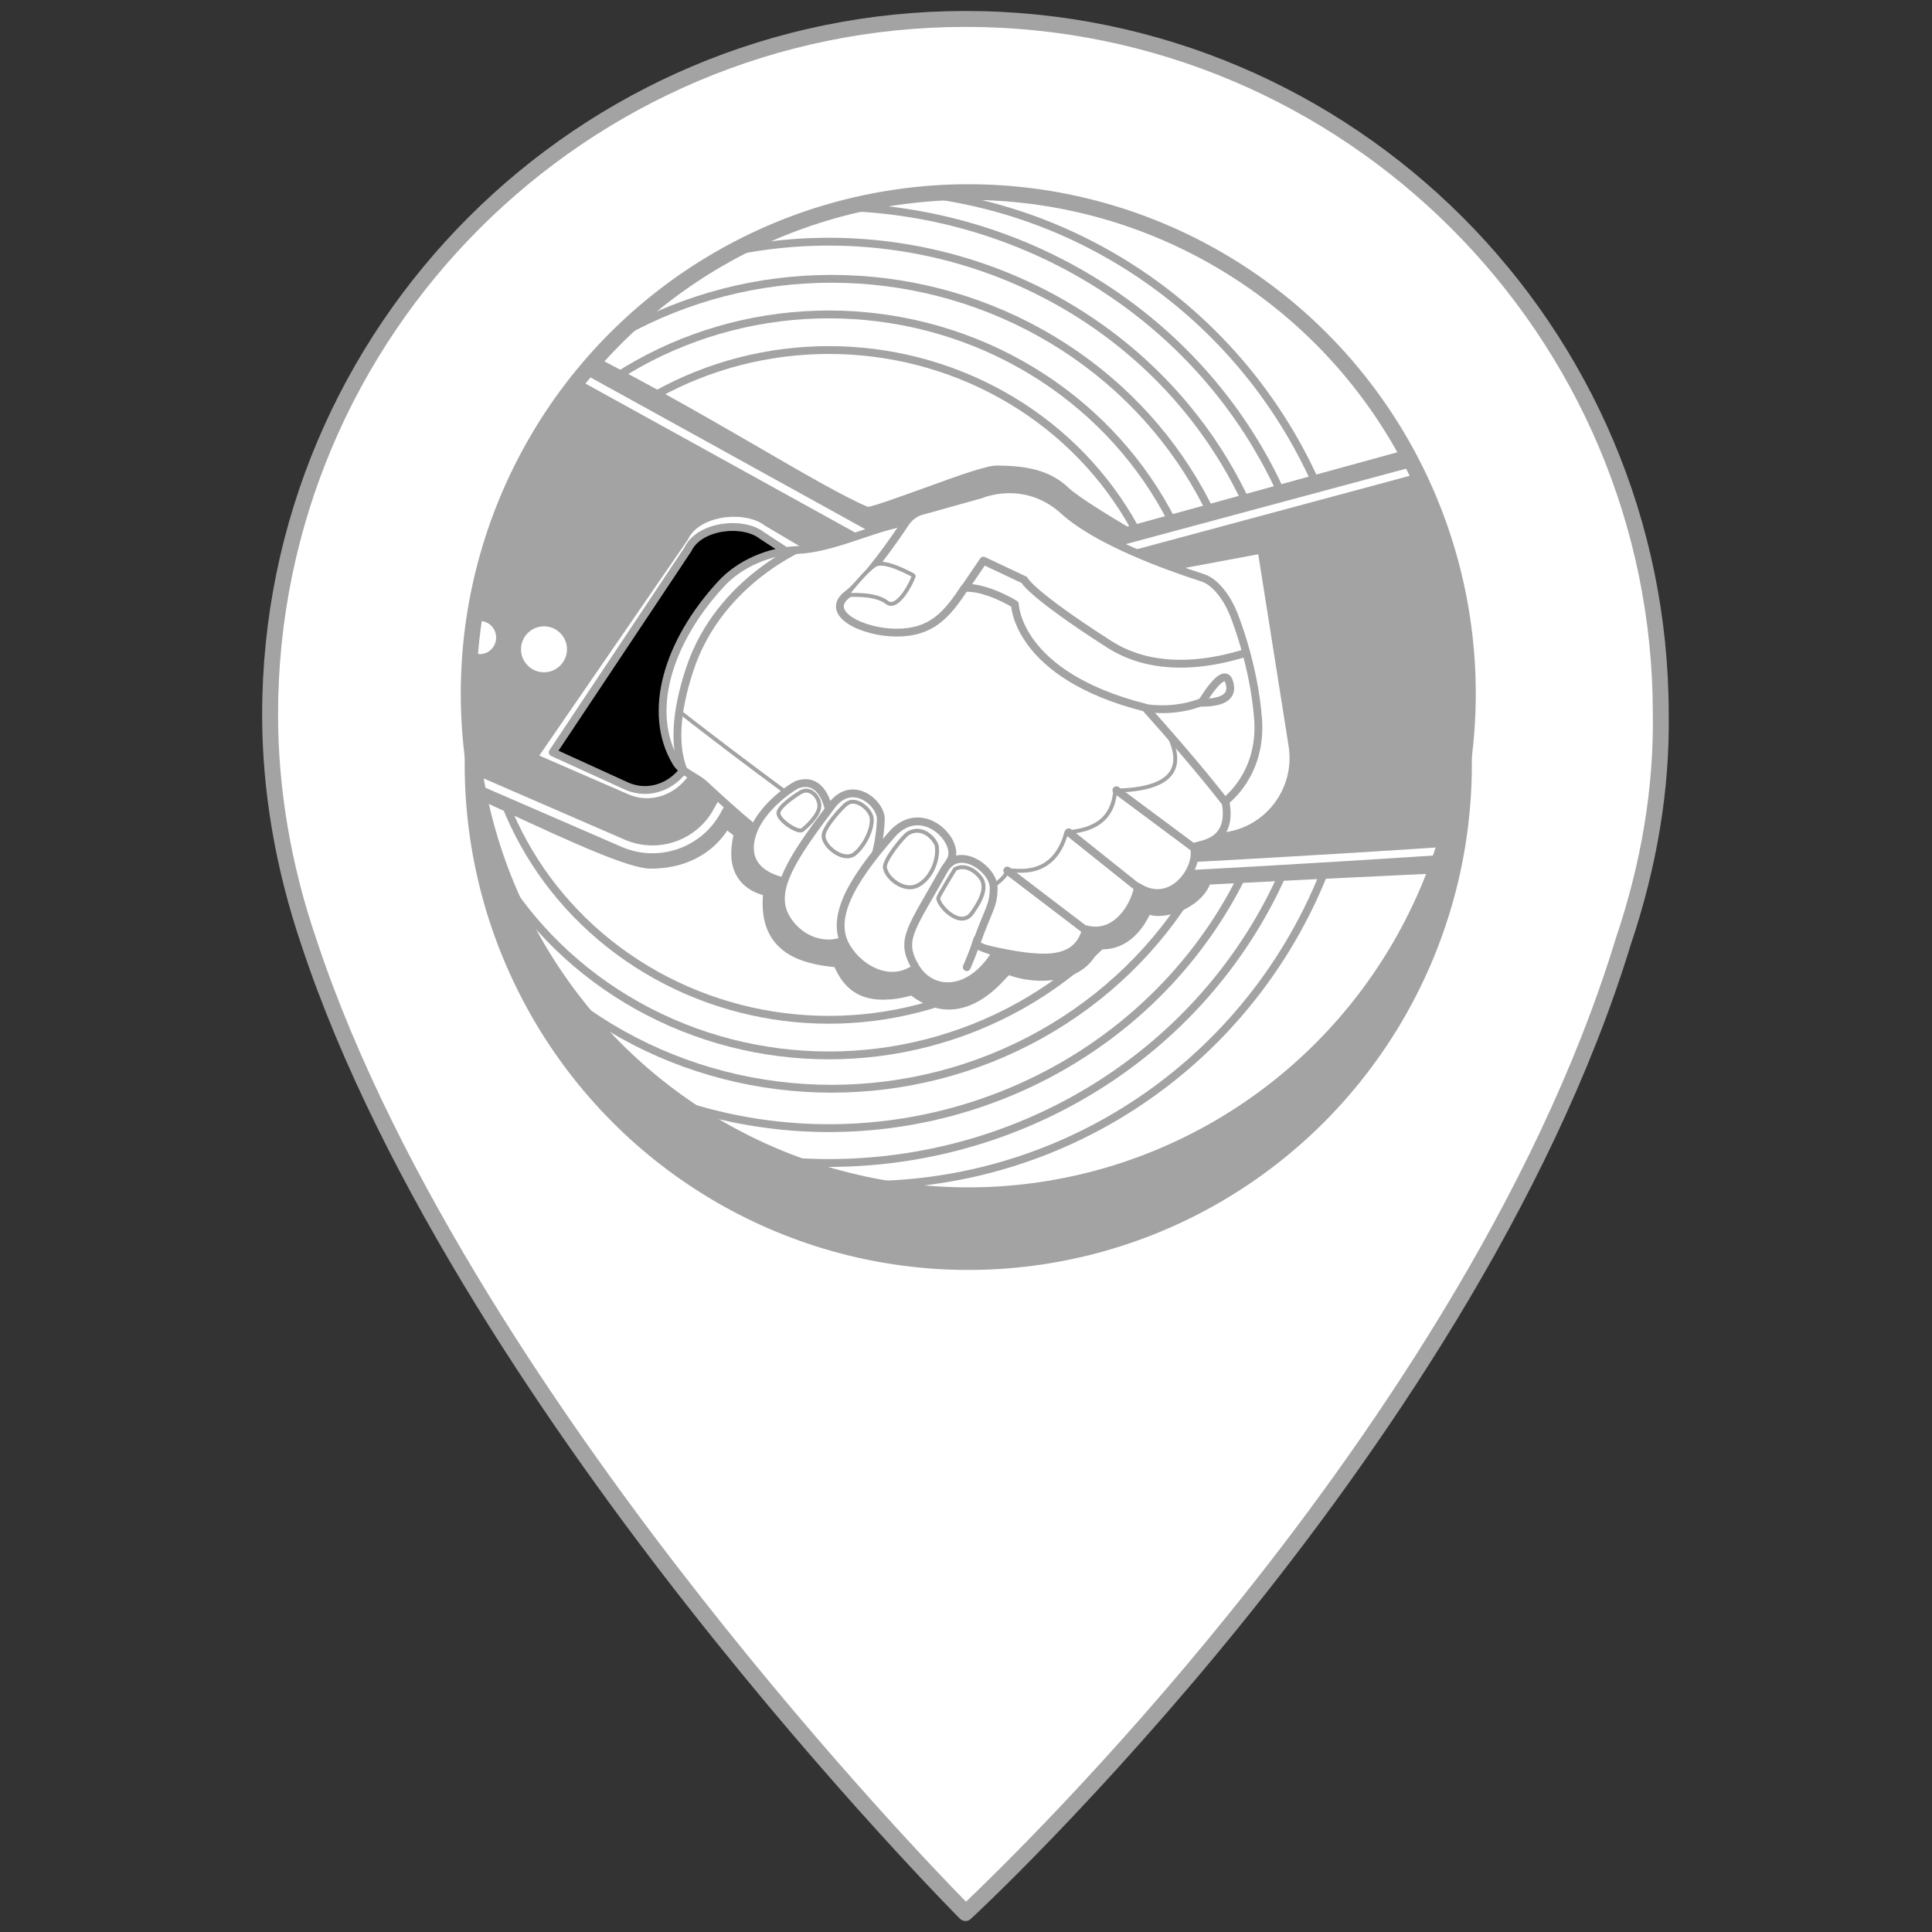 <?xml version="1.0" encoding="utf-8"?>
<!-- Generator: Adobe Illustrator 18.0.0, SVG Export Plug-In . SVG Version: 6.00 Build 0)  -->
<!DOCTYPE svg PUBLIC "-//W3C//DTD SVG 1.1//EN" "http://www.w3.org/Graphics/SVG/1.1/DTD/svg11.dtd">
<svg version="1.1" id="Layer_1" xmlns:x="http://ns.adobe.com/Extensibility/1.0/" xmlns:i="http://ns.adobe.com/AdobeIllustrator/10.0/" xmlns:graph="http://ns.adobe.com/Graphs/1.0/"
	 xmlns="http://www.w3.org/2000/svg" xmlns:xlink="http://www.w3.org/1999/xlink" x="0px" y="0px" viewBox="-5 -5 510 510"
	 enable-background="new -5 -5 510 510" height="510" width="510" xml:space="preserve">
<rect x="-5" y="-5" width="510" height="510" fill="#333333" stroke="none"/>
<g>
	<path fill="#FFFFFF" d="M423.5,243.6C382.6,377.5,249.9,500,249.9,500S117.4,367.3,76.5,243.6c-6.4-18.8-10.2-38.9-10.2-60
		C66.3,82.3,148.4,0,249.9,0s183.5,82.3,183.5,183.5C433.7,204.6,429.9,224.7,423.5,243.6z"/>
	<path fill="#A3A3A3" d="M249.9,502.1c-0.5,0-1.1-0.2-1.5-0.6c-0.3-0.3-33.6-33.8-71.5-82c-35-44.5-81.2-111-102.4-175.2
		c-6.8-20.1-10.3-40.5-10.3-60.6C64.2,81.2,147.5-2.1,249.9-2.1c102.3,0,185.6,83.2,185.6,185.6c0.3,19.9-3.1,40.3-10,60.8
		C404.3,313.7,358,380,323,423.3c-37.9,46.9-71.3,77.9-71.7,78.2C250.9,501.9,250.4,502.1,249.9,502.1z M249.9,2.1
		C149.8,2.1,68.4,83.5,68.4,183.6c0,19.7,3.4,39.7,10.1,59.3c21,63.6,66.9,129.7,101.7,173.9c33.3,42.4,63.1,73.4,69.8,80.2
		c6.8-6.5,36.6-35.3,69.8-76.5c34.8-43.1,80.7-108.8,101.7-177.7c6.8-20.1,10.1-40,9.8-59.5C431.3,83.5,349.9,2.1,249.9,2.1z"/>
</g>
<g>
	
		<ellipse id="XMLID_136_" fill="#A3A3A3" stroke="#A3A3A3" stroke-width="2.067" stroke-linecap="round" stroke-linejoin="round" stroke-miterlimit="10" cx="250.6" cy="196.8" rx="131.9" ry="132.4"/>
	<g>
		<g>
			<defs>
				<ellipse id="XMLID_127_" cx="250.6" cy="178.1" rx="131.9" ry="132.4"/>
			</defs>
			<use xlink:href="#XMLID_127_"  overflow="visible" fill="#FFFFFF"/>
			<clipPath id="XMLID_2_">
				<use xlink:href="#XMLID_127_"  overflow="visible"/>
			</clipPath>
			<g clip-path="url(#XMLID_2_)">
				
					<ellipse fill="#FFFFFF" stroke="#A3A3A3" stroke-width="2.067" stroke-linecap="round" stroke-linejoin="round" stroke-miterlimit="10" cx="223.5" cy="176.5" rx="130.4" ry="131.3"/>
				
					<ellipse fill="#FFFFFF" stroke="#A3A3A3" stroke-width="2.067" stroke-linecap="round" stroke-linejoin="round" stroke-miterlimit="10" cx="213.8" cy="175.8" rx="130.4" ry="126.2"/>
				
					<ellipse fill="#FFFFFF" stroke="#A3A3A3" stroke-width="2.067" stroke-linecap="round" stroke-linejoin="round" stroke-miterlimit="10" cx="213.8" cy="175.8" rx="120.9" ry="117"/>
				
					<ellipse fill="#FFFFFF" stroke="#A3A3A3" stroke-width="2.067" stroke-linecap="round" stroke-linejoin="round" stroke-miterlimit="10" cx="214.5" cy="175.5" rx="110.5" ry="106.9"/>
				
					<ellipse fill="#FFFFFF" stroke="#A3A3A3" stroke-width="2.067" stroke-linecap="round" stroke-linejoin="round" stroke-miterlimit="10" cx="213.8" cy="175.8" rx="101" ry="97.8"/>
				
					<ellipse fill="#FFFFFF" stroke="#A3A3A3" stroke-width="2.067" stroke-linecap="round" stroke-linejoin="round" stroke-miterlimit="10" cx="213.8" cy="175.8" rx="91.4" ry="88.4"/>
			</g>
			<g clip-path="url(#XMLID_2_)">
				<path fill="#A3A3A3" d="M245.3,260.5c-3.3,0-6.6-1.3-9.7-3.7c-2.9,0.8-5.5,1.2-7.7,1.2c-5.9,0-9.6-2.6-12.1-8.6
					c-5.8-0.6-12.1-1.8-15.7-6.3c-2.4-3-3.3-7.2-2.8-12.5c-3.3-0.8-5.6-2.3-6.9-4.5c-1.7-2.6-1.9-6.3-0.8-10.9
					c-0.3-0.3-0.9-0.8-1.3-1.1c-0.7-0.5-1.2-1-1.6-1.3c-2.1,3.7-7.7,10.6-20,10.6c-5.7,0-22.9-8-38.1-15.1c-8-3.7-15-7-18.2-8.1
					c-4.7-1.6-7.8-7.4-9-16.9c-3.5-27.7,10.1-78.3,40.1-97.6c0.2-0.1,0.4-0.2,0.6-0.2c0.2,0,0.3,0,0.4,0.1
					c17.7,8.5,36.6,19.4,51.8,28.2c12.6,7.3,23.5,13.6,29.7,16.1c1.6,0,8.7-2.6,15-4.9c10.1-3.6,16.8-6,19.3-6
					c10.9,0,15.3,2.8,18.2,5.6c2.8,2.7,13.9,9.3,16.1,10.6l85.7-23.6c0.1,0,0.2,0,0.3,0c0.1,0,0.1,0,0.2,0
					c30.1,5.6,20.3,106.8,19.8,111.1c-0.1,0.5-0.5,0.9-1,0.9c-0.6,0-58.1,2.6-83.9,4c-1.8,5.4-8.5,8.3-12.9,8.3c0,0,0,0,0,0
					c-1.2,0-2.1-0.2-2.9-0.6c-1.3,2.7-4.7,9.4-11.9,9.4c-0.6,0-1.1,0-1.7-0.1c-1.7,5.2-7,8.4-14.3,8.4c-3.1,0-6.3-0.6-9-1.7
					c0,0.1-0.1,0.1-0.1,0.2C258.6,253.8,253,260.5,245.3,260.5z"/>
				<g>
					<path fill="#A3A3A3" d="M142,86.4c32.5,15.5,67.9,38.7,81.6,44.4c0.1,0,0.2,0,0.3,0c3.6,0,29.7-10.9,34.3-10.9
						c9.8,0,14.3,2.2,17.5,5.4c3.3,3.1,16.6,10.9,16.6,10.9l86.2-23.7c29.6,5.5,19,110,19,110s-58.9,2.6-84.7,4.1
						c-1.3,5.3-7.9,8.2-12.1,8.2c-1.5,0-2.6-0.4-3.2-1.1c0,0,0,0,0,0c-0.4,0-3.2,10-11.6,10c-0.8,0-1.6-0.1-2.5-0.3
						c-1.4,6-7.3,8.5-13.6,8.5c-3.3,0-6.6-0.7-9.3-1.9c-1.1,1.1-7.1,9.5-15.3,9.5c-2.9,0-6.1-1.1-9.5-3.8c-3.1,0.8-5.7,1.3-7.9,1.3
						c-6,0-9.2-3-11.3-8.5c-9.6-0.9-20.1-3.3-18-18.6c-4.9-1-10.7-3.8-7.7-14.8c0-0.3-4.3-3.5-4.3-4c-1.9,4.1-7.4,11.4-19.8,11.4
						c-8.5,0-46.7-20-56-23.1C92.5,193.1,102.1,112.2,142,86.4 M142,84.4c-0.4,0-0.8,0.1-1.1,0.3c-30.3,19.6-44.1,70.6-40.6,98.6
						c1.2,9.9,4.6,16.1,9.7,17.8c3.2,1.1,10.1,4.3,18.1,8c18.5,8.6,33.1,15.2,38.6,15.2c11.7,0,17.7-6.1,20.3-10.1
						c0.2,0.2,0.4,0.4,0.7,0.6c0.3,0.2,0.6,0.5,0.9,0.7c-1,4.6-0.7,8.3,1.1,11.1c1.4,2.2,3.6,3.8,6.7,4.7c-0.4,5.2,0.6,9.3,3.1,12.4
						c3.7,4.6,9.9,6,15.8,6.6c2.6,5.9,6.7,8.6,12.8,8.6c2.2,0,4.6-0.3,7.4-1.1c3.2,2.4,6.5,3.7,9.9,3.7c7.8,0,13.4-6.3,15.9-9.1
						c2.7,1,5.7,1.5,8.7,1.5c7.4,0,12.9-3.1,15-8.3c0.3,0,0.7,0,1,0c7.2,0,10.9-5.9,12.5-9.1c0.7,0.2,1.5,0.3,2.3,0.3
						c4.5,0,11.3-2.9,13.6-8.3c26.1-1.4,82.7-4,83.2-4c1,0,1.9-0.8,2-1.9c0-0.3,2.6-26.6,1.6-53.2c-1.4-36.7-8.9-56.5-22.3-59
						c-0.1,0-0.3,0-0.4,0c-0.2,0-0.4,0-0.5,0.1L292.6,134c-4.1-2.4-13.1-7.9-15.5-10.2c-4.4-4.2-10-5.9-19-5.9
						c-2.6,0-9.2,2.3-19.6,6.1c-5.4,1.9-12.6,4.6-14.4,4.8c-6.2-2.6-16.9-8.8-29.3-16c-15.2-8.8-34.1-19.7-51.9-28.2
						C142.6,84.4,142.3,84.4,142,84.4L142,84.4z"/>
				</g>
			</g>
			<g clip-path="url(#XMLID_2_)">
				
					<path fill="#A3A3A3" stroke="#FFFFFF" stroke-width="2.067" stroke-linecap="round" stroke-linejoin="round" stroke-miterlimit="10" d="
					M119.7,78.7c3.6,1.8,105.2,58,105.2,58l-40.6,72.4c-4.8,8.8-15.6,12.5-24.8,8.5L77,181.8L119.7,78.7z"/>
				<g>
					<defs>
						<path id="XMLID_135_" d="M284,141.9c0,0,14.9,82.2,16.2,82.2c1.2,0,90.6-4.8,111.6-7.4c4.7-0.6,8-4.8,7.5-9.5l-16.1-87.1
							c-0.5-5.1-5.3-8.6-10.3-7.5L284,141.9z"/>
					</defs>
					<use xlink:href="#XMLID_135_"  overflow="visible" fill="#A3A3A3"/>
					<clipPath id="XMLID_3_">
						<use xlink:href="#XMLID_135_"  overflow="visible"/>
					</clipPath>
					<g display="none" opacity="0.5" clip-path="url(#XMLID_3_)">
						
							<ellipse display="inline" fill="#FFFFFF" stroke="#A3A3A3" stroke-width="2.067" stroke-linecap="round" stroke-linejoin="round" stroke-miterlimit="10" cx="365.1" cy="125.1" rx="29.2" ry="26.4"/>
						
							<ellipse display="inline" fill="#FFFFFF" stroke="#A3A3A3" stroke-width="2.067" stroke-linecap="round" stroke-linejoin="round" stroke-miterlimit="10" cx="366.5" cy="122.5" rx="28" ry="25.3"/>
						
							<ellipse display="inline" fill="#FFFFFF" stroke="#A3A3A3" stroke-width="2.067" stroke-linecap="round" stroke-linejoin="round" stroke-miterlimit="10" cx="367.5" cy="120.1" rx="26" ry="23.5"/>
						
							<ellipse display="inline" fill="#FFFFFF" stroke="#A3A3A3" stroke-width="2.067" stroke-linecap="round" stroke-linejoin="round" stroke-miterlimit="10" cx="368.2" cy="118.4" rx="23.3" ry="21.1"/>
					</g>
					<g display="none" opacity="0.5" clip-path="url(#XMLID_3_)">
						
							<path display="inline" fill="#FFFFFF" stroke="#A3A3A3" stroke-width="2.067" stroke-linecap="round" stroke-linejoin="round" stroke-miterlimit="10" d="
							M343.1,178.8c0,0-2.1,10.7,13.7,17.6c15.8,6.9,24.7,8.6,28.2,14.2"/>
						
							<path display="inline" fill="#FFFFFF" stroke="#A3A3A3" stroke-width="2.067" stroke-linecap="round" stroke-linejoin="round" stroke-miterlimit="10" d="
							M346.2,176.7c0,0-2.7,9.3,13.1,16.2c15.8,6.9,23.4,8.3,26.8,13.8"/>
						
							<path display="inline" fill="#FFFFFF" stroke="#A3A3A3" stroke-width="2.067" stroke-linecap="round" stroke-linejoin="round" stroke-miterlimit="10" d="
							M348.6,174.3c0,0-3.1,7.9,12.7,14.8s22.7,7.9,26.1,13.5"/>
						
							<path display="inline" fill="#FFFFFF" stroke="#A3A3A3" stroke-width="2.067" stroke-linecap="round" stroke-linejoin="round" stroke-miterlimit="10" d="
							M309.1,156c0,0,18.9-9.7,44,5.2c25.1,14.8,25.1,35.2,55.3,33.8c30.2-1.4,33-10.4,33-10.4"/>
						
							<path display="inline" fill="#FFFFFF" stroke="#A3A3A3" stroke-width="2.067" stroke-linecap="round" stroke-linejoin="round" stroke-miterlimit="10" d="
							M309.8,150.8c0,0,18.9-9.7,44,5.2c25.1,14.8,25.1,35.2,55.3,33.8c30.2-1.4,33-10.4,33-10.4"/>
						
							<path display="inline" fill="#FFFFFF" stroke="#A3A3A3" stroke-width="2.067" stroke-linecap="round" stroke-linejoin="round" stroke-miterlimit="10" d="
							M307,159.8c0,0,18.9-9.7,44,5.2c25.1,14.8,25.1,35.2,55.3,33.8c30.2-1.4,33-10.4,33-10.4"/>
						
							<path display="inline" fill="#FFFFFF" stroke="#A3A3A3" stroke-width="2.067" stroke-linecap="round" stroke-linejoin="round" stroke-miterlimit="10" d="
							M304.6,163.3c0,0,18.9-9.7,44,5.2c25.1,14.8,25.1,35.2,55.3,33.8c30.2-1.4,33-10.4,33-10.4"/>
						
							<path display="inline" fill="#FFFFFF" stroke="#A3A3A3" stroke-width="2.067" stroke-linecap="round" stroke-linejoin="round" stroke-miterlimit="10" d="
							M333.5,170.2c0,0,6.2-1,8.2-4.8"/>
						
							<path display="inline" fill="#FFFFFF" stroke="#A3A3A3" stroke-width="2.067" stroke-linecap="round" stroke-linejoin="round" stroke-miterlimit="10" d="
							M333.1,175.7c0,0,8.6-0.7,12.7-7.6"/>
						
							<path display="inline" fill="#FFFFFF" stroke="#A3A3A3" stroke-width="2.067" stroke-linecap="round" stroke-linejoin="round" stroke-miterlimit="10" d="
							M333.8,180.2c0,0,10.7,2.4,16.5-9.7"/>
						
							<path display="inline" fill="#FFFFFF" stroke="#A3A3A3" stroke-width="2.067" stroke-linecap="round" stroke-linejoin="round" stroke-miterlimit="10" d="
							M332.1,206.8c2.4-0.3,22-0.3,34,19.7"/>
						
							<path display="inline" fill="#FFFFFF" stroke="#A3A3A3" stroke-width="2.067" stroke-linecap="round" stroke-linejoin="round" stroke-miterlimit="10" d="
							M323.9,210.6c0,0,23.4-2.1,35.7,15.5"/>
						
							<path display="inline" fill="#FFFFFF" stroke="#A3A3A3" stroke-width="2.067" stroke-linecap="round" stroke-linejoin="round" stroke-miterlimit="10" d="
							M333.8,202.3c0,0,22-2.1,34.4,18.6"/>
					</g>
					
						<use xlink:href="#XMLID_135_"  overflow="visible" fill="none" stroke="#FFFFFF" stroke-width="2.067" stroke-linecap="round" stroke-linejoin="round" stroke-miterlimit="10"/>
				</g>
				<g>
					<defs>
						<path id="XMLID_267_" d="M197.5,132.9l17.4,10.3l-35.1,53.1c-3.3,8.5-11.8,12.6-19.4,9.3l-24.6-10.7l39.9-58
							C179,129.9,191.8,128.5,197.5,132.9z"/>
					</defs>
					<defs>
						<path id="XMLID_134_" d="M196.2,136.4l13,8.5l-31.4,49c-2.9,7.9-10.6,11.6-17.4,8.6l-19.5-8.9l35.7-53.6
							C179.6,133.7,191.1,132.4,196.2,136.4z"/>
					</defs>
					<use xlink:href="#XMLID_267_"  overflow="visible" fill="#FFFFFF"/>
					<use xlink:href="#XMLID_134_"  display="none" overflow="visible" fill="#FFFFFF"/>
					<clipPath id="XMLID_4_">
						<use xlink:href="#XMLID_267_"  overflow="visible"/>
					</clipPath>
					<clipPath id="XMLID_5_" clip-path="url(#XMLID_4_)">
						<use xlink:href="#XMLID_134_"  display="none" overflow="visible"/>
					</clipPath>
					
						<ellipse clip-path="url(#XMLID_5_)" fill="#FFFFFF" stroke="#A3A3A3" stroke-width="2.067" stroke-linecap="round" stroke-linejoin="round" stroke-miterlimit="10" cx="191.9" cy="174.1" rx="37.8" ry="35.4"/>
					
						<ellipse clip-path="url(#XMLID_5_)" fill="#FFFFFF" stroke="#A3A3A3" stroke-width="2.067" stroke-linecap="round" stroke-linejoin="round" stroke-miterlimit="10" cx="192.5" cy="173.6" rx="30" ry="26.6"/>
					
						<use xlink:href="#XMLID_267_"  overflow="visible" fill="none" stroke="#A3A3A3" stroke-width="2.067" stroke-linecap="round" stroke-linejoin="round" stroke-miterlimit="10"/>
					
						<use xlink:href="#XMLID_134_"  display="none" overflow="visible" fill="none" stroke="#A3A3A3" stroke-width="2.067" stroke-linecap="round" stroke-linejoin="round" stroke-miterlimit="10"/>
				</g>
				
					<path fill="#FFFFFF" stroke="#A3A3A3" stroke-width="2.067" stroke-linecap="round" stroke-linejoin="round" stroke-miterlimit="10" d="
					M333.3,146.5"/>
				
					<path fill="#FFFFFF" stroke="#A3A3A3" stroke-width="2.067" stroke-linecap="round" stroke-linejoin="round" stroke-miterlimit="10" d="
					M311.7,147.5"/>
				
					<path fill="#FFFFFF" stroke="#A3A3A3" stroke-width="2.067" stroke-linecap="round" stroke-linejoin="round" stroke-miterlimit="10" d="
					M328,140.1l-28.4,5.3l14.5,70.8l3.7-0.4c11.8-1.2,20.2-12.1,18.4-23.9L328,140.1z"/>
				<g>
					<defs>
						<path id="XMLID_132_" d="M317.8,203.9c-1.9-6.1-9.4-18.9-12.7-24.4c-3.8-6.2-3.1-3.8-8.2-9c-6.5-6.6-14.4-10-22.2-14.7
							c-3.9-2.4-7.5-5.3-10.7-8.4c-3.6-3.5-6-8.1-10.4-10.6c-6-3.4-13.4-5.1-20.4-3.8c-8.6,1.6-18.4,6.8-27.9,7.2
							c-7.3,0.3-15.1,3.6-20,9c-14.1,15.3-19.6,33.8-11.9,46.9c1.6,2.8,5.2,3.8,7.6,6c8.2,7.6,16.8,15.4,26.4,21
							c7.2,4.2,35.4,18.2,44.9,21.5c3.3,1.2,11.2,2.7,14.8,3c5.4,0.5,12.6,0.5,14.6-7.3c7.7,2.1,12.8-5.8,13.7-11.2
							c8.8,5.7,16.2-4.7,14.8-10.4C310,217.7,322.4,218.8,317.8,203.9z"/>
					</defs>
					<use xlink:href="#XMLID_132_"  overflow="visible" fill="#FFFFFF"/>
					<clipPath id="XMLID_6_">
						<use xlink:href="#XMLID_132_"  overflow="visible"/>
					</clipPath>
					
						<path clip-path="url(#XMLID_6_)" fill="#FFFFFF" stroke="#A3A3A3" stroke-width="1.034" stroke-linecap="round" stroke-linejoin="round" stroke-miterlimit="10" d="
						M167.4,177.4c0,0,63.4,50.3,76.7,53c11.9,2.4,16.8-4.5,16.8-5.5c0-1,11.9,3.6,15.6-10.2c11-0.7,12.5-6.9,12.9-11
						c15.8-0.3,18.5-6.4,13.7-15.4c-3.9-7.3,36.5,17.8,36.5,17.8l-25.4,48.7c0,0-45,18.6-46.4,18.3s-60.2-4.1-63.9-6.9
						c-3.8-2.8-33-36.9-34.7-38.7c-1.7-1.7-3.8-53.9-5.2-54.5"/>
					
						<path display="none" clip-path="url(#XMLID_6_)" fill="#FFFFFF" stroke="#A3A3A3" stroke-width="2.067" stroke-linecap="round" stroke-linejoin="round" stroke-miterlimit="10" d="
						M161.6,184.7c0,0,87,48.7,89.4,48.6c5.8-0.2,15.8-1.7,14.9-10.2c3.8,5.8,18.9,0.8,14.4-9.9c6.3,4.6,17.4-1,15.9-9.4
						c8.8,0,17.9-4.8,1.3-23.3c37.5-5.3,50.4,30.1,41.8,42.2c-8.6,12.1-77.6,47.5-77.6,47.5l-113-84.7"/>
					
						<line clip-path="url(#XMLID_6_)" fill="#FFFFFF" stroke="#A3A3A3" stroke-width="2.067" stroke-linecap="round" stroke-linejoin="round" stroke-miterlimit="10" x1="260.9" y1="224.8" x2="281.9" y2="240.8"/>
					
						<line clip-path="url(#XMLID_6_)" fill="#FFFFFF" stroke="#A3A3A3" stroke-width="2.067" stroke-linecap="round" stroke-linejoin="round" stroke-miterlimit="10" x1="295.5" y1="229.4" x2="277.1" y2="214.7"/>
					
						<line clip-path="url(#XMLID_6_)" fill="#FFFFFF" stroke="#A3A3A3" stroke-width="2.067" stroke-linecap="round" stroke-linejoin="round" stroke-miterlimit="10" x1="310.4" y1="219" x2="289.7" y2="203.6"/>
					
						<path clip-path="url(#XMLID_6_)" fill="#FFFFFF" stroke="#A3A3A3" stroke-width="2.067" stroke-linecap="round" stroke-linejoin="round" stroke-miterlimit="10" d="
						M208,138.8c0,0-23,9-30.9,32.8c-7.9,23.8,0.7,31.1,2.7,33.1s-17.5-4.5-17.5-5.5c0-1,7.2-60.4,44-63.9S208,138.8,208,138.8z"/>
					
						<use xlink:href="#XMLID_132_"  overflow="visible" fill="none" stroke="#A3A3A3" stroke-width="2.067" stroke-linecap="round" stroke-linejoin="round" stroke-miterlimit="10"/>
				</g>
				
					<path fill="#FFFFFF" stroke="#A3A3A3" stroke-width="2.067" stroke-linecap="round" stroke-linejoin="round" stroke-miterlimit="10" d="
					M205.5,202.1c-1.1,0.4-11.7,7.1-12.5,15.8c-0.8,8.7,9.8,9.9,9.8,9.9l11.2-17.7C214.1,210.1,212.8,199.6,205.5,202.1z"/>
				<g>
					<defs>
						<path id="XMLID_131_" d="M227.5,211.6c0.5-4.2-7.4-11.4-13-3.9c-10.3,13.7-16.2,22.4-12,29.6s13.8,9.4,19.9,2.8
							c3.2-3.5-0.5-9.1,1.4-13.1C227.4,219.6,227.5,211.6,227.5,211.6z"/>
					</defs>
					<use xlink:href="#XMLID_131_"  overflow="visible" fill="#FFFFFF"/>
					<clipPath id="XMLID_7_">
						<use xlink:href="#XMLID_131_"  overflow="visible"/>
					</clipPath>
					
						<use xlink:href="#XMLID_131_"  overflow="visible" fill="none" stroke="#A3A3A3" stroke-width="2.067" stroke-linecap="round" stroke-linejoin="round" stroke-miterlimit="10"/>
				</g>
				
					<path fill="#FFFFFF" stroke="#A3A3A3" stroke-width="2.067" stroke-linecap="round" stroke-linejoin="round" stroke-miterlimit="10" d="
					M245.9,222.1c2.9-4.8-7.5-15.9-15.5-6.8c-11.3,12.9-16.2,22.4-12,29.6s15.3,12.4,22.3,1.1C247.5,235,234.2,241.4,245.9,222.1z"
					/>
				<g>
					<defs>
						<path id="XMLID_130_" d="M257.3,229.3c0-4.9-9.3-11.5-13.1-4.6c-8.7,15.6-11.8,18.3-7.6,25.5c4.2,7.2,14.4,7.6,21.3-3.7
							c-0.5-0.5-5.5-1.5-5.1-2.7C256,234.8,257.3,234.2,257.3,229.3z"/>
					</defs>
					<use xlink:href="#XMLID_130_"  overflow="visible" fill="#FFFFFF"/>
					<clipPath id="XMLID_8_">
						<use xlink:href="#XMLID_130_"  overflow="visible"/>
					</clipPath>
					
						<path clip-path="url(#XMLID_8_)" fill="#FFFFFF" stroke="#A3A3A3" stroke-width="2.067" stroke-linecap="round" stroke-linejoin="round" stroke-miterlimit="10" d="
						M253,242.9c-0.8,2.5-1.3,3.9-2.8,7.4"/>
					
						<path clip-path="url(#XMLID_8_)" fill="#FFFFFF" stroke="#A3A3A3" stroke-width="1.034" stroke-linecap="round" stroke-linejoin="round" stroke-miterlimit="10" d="
						M247.1,224.4c0,0-4.3,7-4.4,7.6c-0.4,1.6,5.7,8.5,8.9,4s3.3-6.7,2.8-8.3C253.9,226.2,250.5,222.6,247.1,224.4z"/>
					
						<use xlink:href="#XMLID_130_"  overflow="visible" fill="none" stroke="#A3A3A3" stroke-width="2.067" stroke-linecap="round" stroke-linejoin="round" stroke-miterlimit="10"/>
				</g>
				<g>
					<defs>
						<path id="XMLID_128_" d="M320.6,157c-1.5-3.8-4.6-8.4-8.2-9.5c-9.3-3-27.7-9.6-36.6-17.7c-10.3-9.3-21.8-4.3-21.8-4.3
							l-15.4,4.3c-1.8,0.4-3.4,1.5-4.5,3.1c-3.2,4.8-10.5,15.3-15.4,19c-6.4,4.9,3.9,10.1,13,10.1s13.2-4.6,17.9-11.8
							c5.7-0.4,13.3,4.3,13.3,4.3s0.4,18.7,34.4,27.3c14.1,15.7,21,24.8,21,24.8s9.9-7,8.8-21.8S320.6,157,320.6,157z"/>
					</defs>
					<use xlink:href="#XMLID_128_"  overflow="visible" fill="#FFFFFF"/>
					<clipPath id="XMLID_9_">
						<use xlink:href="#XMLID_128_"  overflow="visible"/>
					</clipPath>
					<g clip-path="url(#XMLID_9_)">
						<defs>
							<path id="XMLID_129_" d="M249.7,150.2l4.9-7.2l10.8,5.1c0,0,1.4,3.5,22.3,16.9c21,13.5,49.5-3.5,50.5-3.5
								c0,0,8.2,18.6,5.5,33.5c-2.7,14.8-28.5,38-28.5,38l-45-41.1l-20.6-41.6"/>
						</defs>
						<use xlink:href="#XMLID_129_"  overflow="visible" fill="#FFFFFF"/>
						<clipPath id="XMLID_10_">
							<use xlink:href="#XMLID_129_"  overflow="visible"/>
						</clipPath>
						
							<path clip-path="url(#XMLID_10_)" fill="#FFFFFF" stroke="#A3A3A3" stroke-width="2.067" stroke-linecap="round" stroke-linejoin="round" stroke-miterlimit="10" d="
							M317.8,177.2c-3.1,2.6-10.6,6.1-20.5,4.7"/>
						
							<path clip-path="url(#XMLID_10_)" fill="#FFFFFF" stroke="#A3A3A3" stroke-width="2.067" stroke-linecap="round" stroke-linejoin="round" stroke-miterlimit="10" d="
							M312.2,180.5c0,0,5.7-9.8,7.2-5.7C320.9,179,317.6,180.5,312.2,180.5z"/>
						
							<use xlink:href="#XMLID_129_"  overflow="visible" fill="none" stroke="#A3A3A3" stroke-width="2.067" stroke-linecap="round" stroke-linejoin="round" stroke-miterlimit="10"/>
					</g>
					
						<use xlink:href="#XMLID_128_"  overflow="visible" fill="none" stroke="#A3A3A3" stroke-width="2.067" stroke-linecap="round" stroke-linejoin="round" stroke-miterlimit="10"/>
				</g>
				<g>
					
						<path fill="#FFFFFF" stroke="#A3A3A3" stroke-width="1.034" stroke-linecap="round" stroke-linejoin="round" stroke-miterlimit="10" d="
						M218.5,152.1c0.5,0,7.4-0.6,10.6,1.9c3.1,2.5,7.4-7,7.1-7.1c-0.4-0.1-7.7-4.4-10.3-2.7C223.2,146,218.5,152.1,218.5,152.1z"/>
					
						<path fill="#FFFFFF" stroke="#A3A3A3" stroke-width="1.034" stroke-linecap="round" stroke-linejoin="round" stroke-miterlimit="10" d="
						M206.6,204c-0.3,0.1-5.9,3.6-6.1,5.5c-0.3,1.9,5.2,5.5,6.3,4.6c1.1-0.9,4.5-3.9,4.5-6.4C211.3,205.4,208.9,202.8,206.6,204z"/>
					
						<path fill="#FFFFFF" stroke="#A3A3A3" stroke-width="1.034" stroke-linecap="round" stroke-linejoin="round" stroke-miterlimit="10" d="
						M218.6,207.1c-1.2,0.8-6.2,6.3-6.2,8.5c-0.1,2.8,5.3,7.1,8.2,4.8c2.9-2.3,5.1-7.4,4.4-9.9C224.4,208.4,221,205.5,218.6,207.1z"
						/>
					
						<path fill="#FFFFFF" stroke="#A3A3A3" stroke-width="1.034" stroke-linecap="round" stroke-linejoin="round" stroke-miterlimit="10" d="
						M234.7,215c-1.3,0.8-6.5,7.2-6.1,9.1c0.6,3,5.1,6.2,8.3,4.8c3.7-1.6,5.9-6.7,5.4-10.5C242.1,217,238.8,212.6,234.7,215z"/>
				</g>
				<g>
					<g>
						
							<ellipse fill="#FFFFFF" stroke="#A3A3A3" stroke-width="2.067" stroke-linecap="round" stroke-linejoin="round" stroke-miterlimit="10" cx="138.6" cy="166.4" rx="7.1" ry="7.1"/>
					</g>
					
						<ellipse fill="#FFFFFF" stroke="#A3A3A3" stroke-width="2.067" stroke-linecap="round" stroke-linejoin="round" stroke-miterlimit="10" cx="121.7" cy="163.3" rx="5.3" ry="5.4"/>
				</g>
				<g display="none">
					
						<path display="inline" fill="#FFFFFF" stroke="#A3A3A3" stroke-width="2.067" stroke-linecap="round" stroke-linejoin="round" stroke-miterlimit="10" d="
						M219.4,315.9c0-1,21.7-39.4,28.2-33.5s3.8,28.7,3.4,39.7"/>
					
						<path display="inline" fill="#FFFFFF" stroke="#A3A3A3" stroke-width="2.067" stroke-linecap="round" stroke-linejoin="round" stroke-miterlimit="10" d="
						M223.1,318.6c0.3-1,18.9-37.3,23-30s1.7,27.3-0.7,35.6"/>
					
						<path display="inline" fill="#FFFFFF" stroke="#A3A3A3" stroke-width="2.067" stroke-linecap="round" stroke-linejoin="round" stroke-miterlimit="10" d="
						M227.6,319.3c0,0,14.1-29.3,16.2-24.5s0,19.7-2.4,26.9"/>
				</g>
			</g>
			
				<use xlink:href="#XMLID_127_"  overflow="visible" fill="none" stroke="#A3A3A3" stroke-width="4.134" stroke-linecap="round" stroke-linejoin="round" stroke-miterlimit="10"/>
		</g>
	</g>
</g>
</svg>
